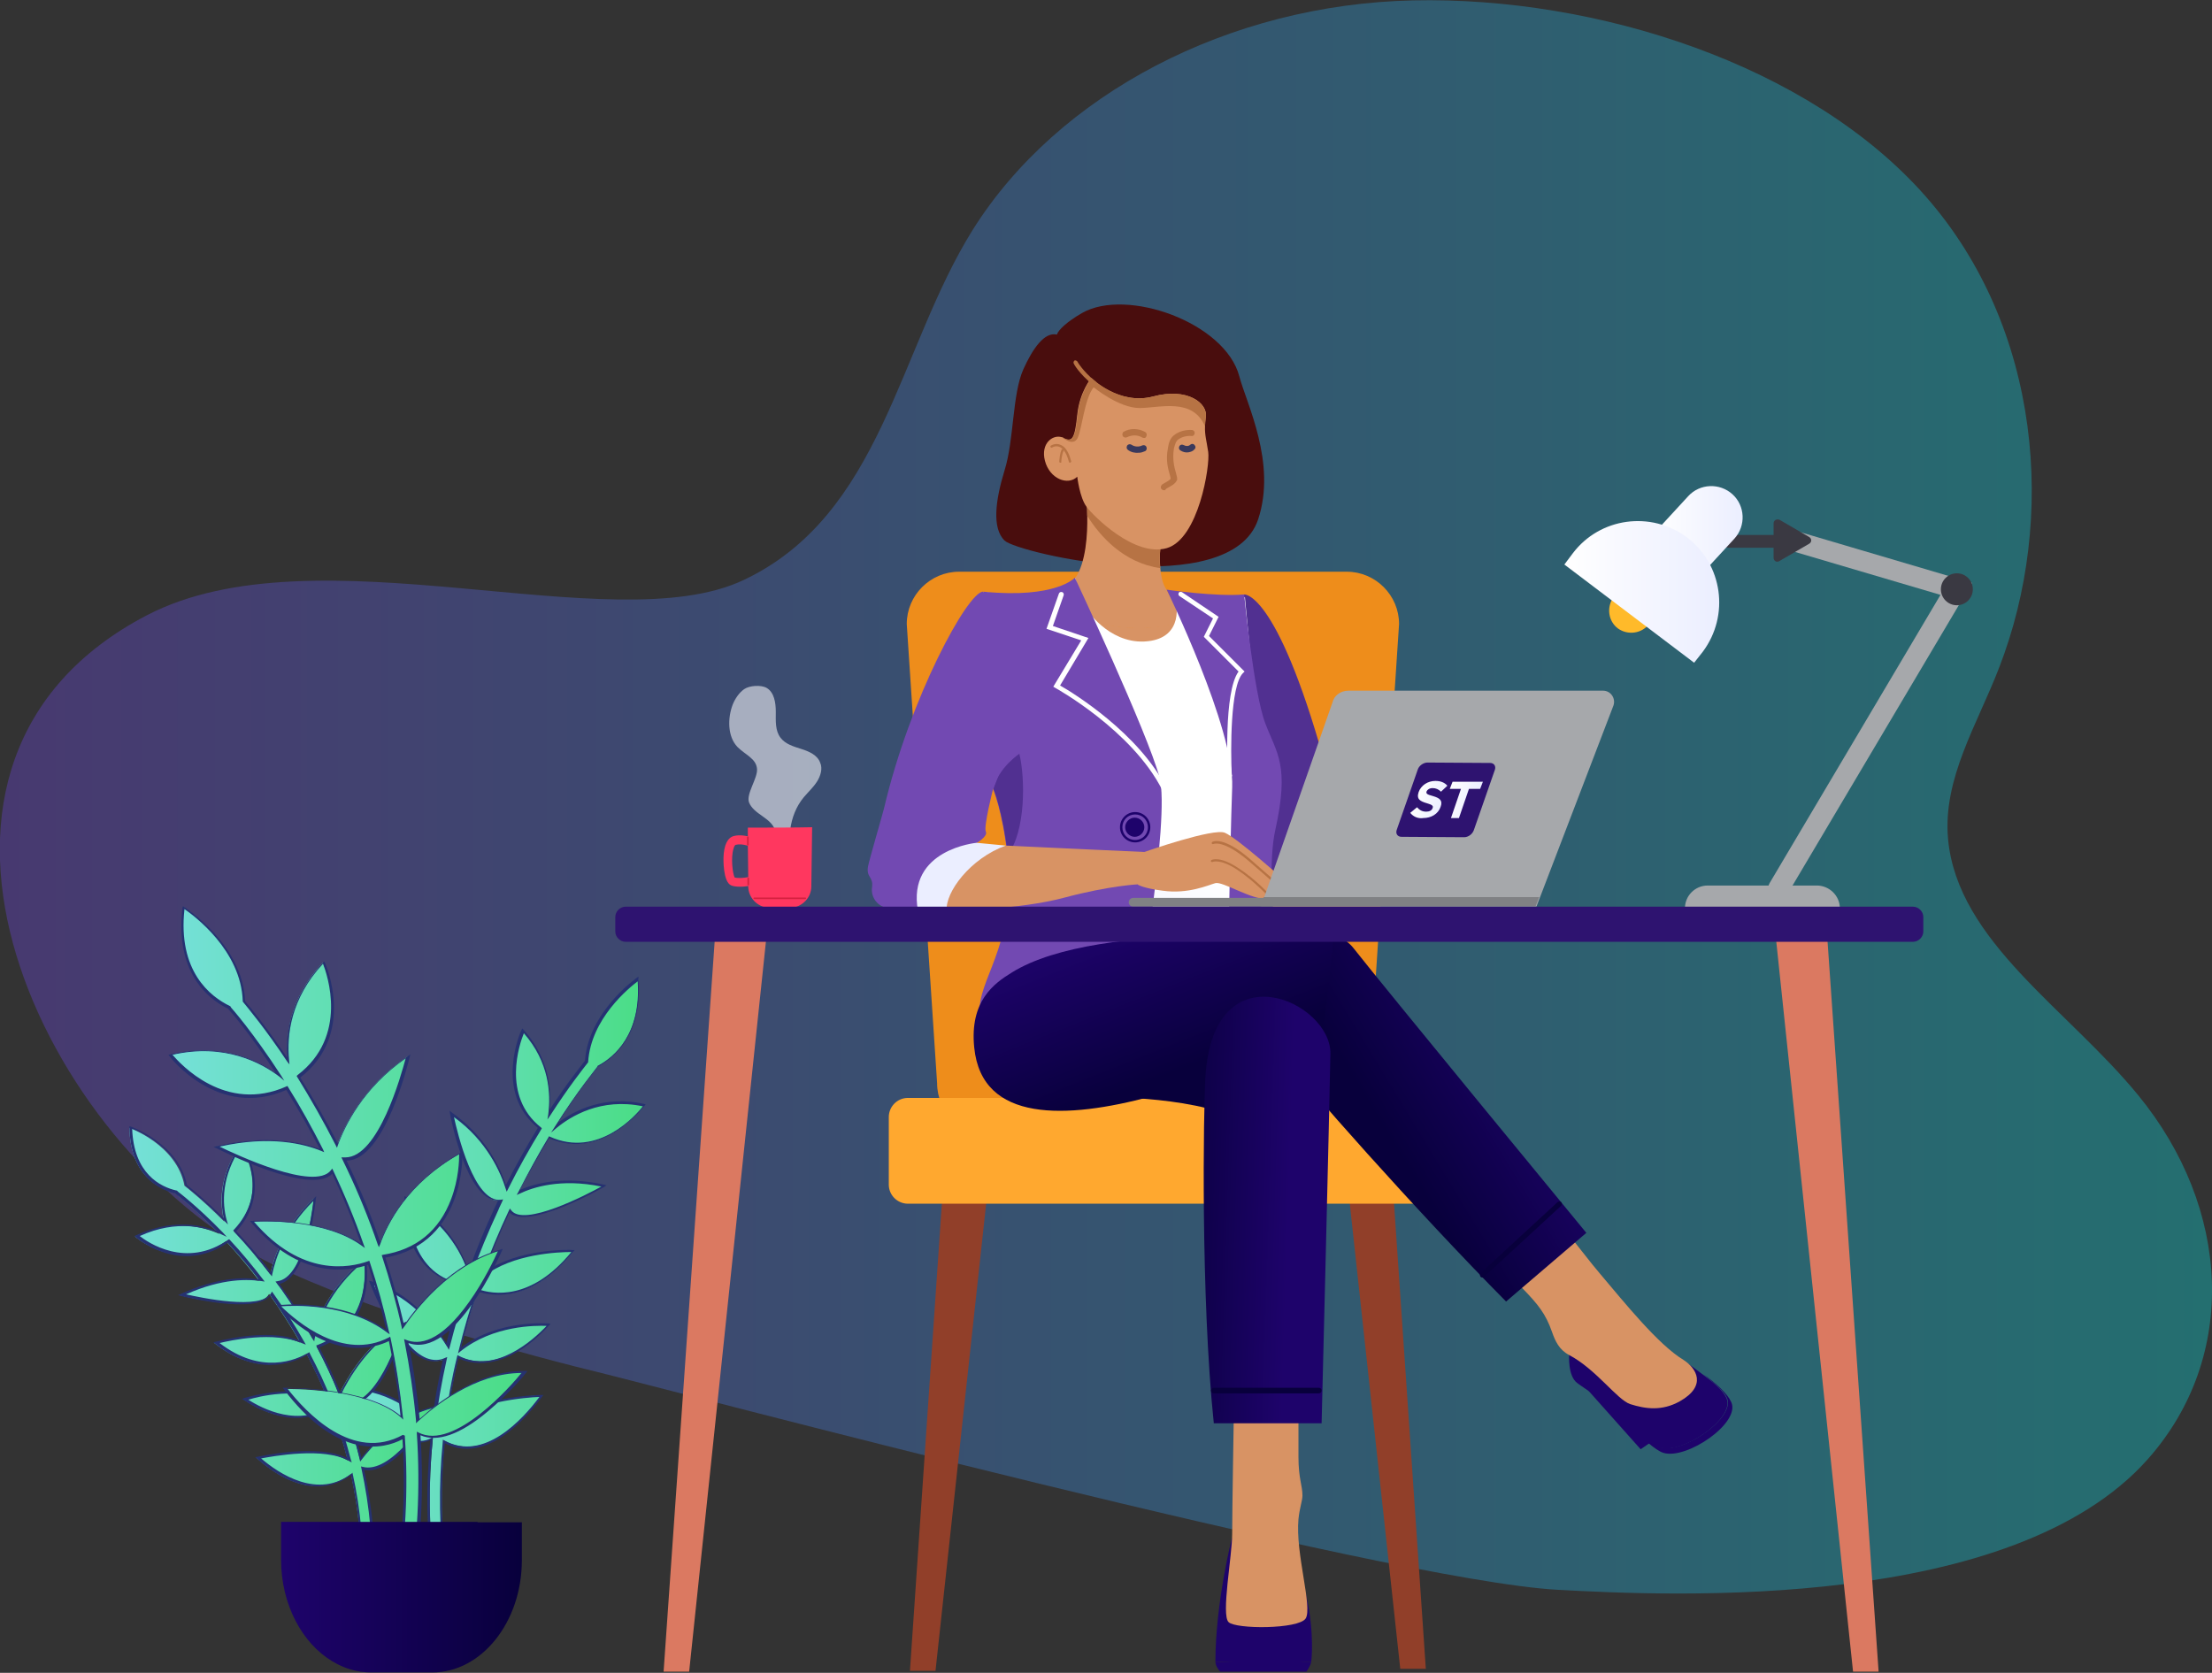 <svg version="1.1" id="Layer_1" xmlns="http://www.w3.org/2000/svg" x="0" y="0" viewBox="0 0 554 419" xml:space="preserve"><rect x="0" y="0" width="554" height="419" fill="#333333" stroke="none"/><style>.st3{fill:#263271}.st7{fill:#913f29}.st11{fill:#513091}.st12{fill:#d89364}.st14{fill:#7249b2}.st15{fill:#b77344}.st16{fill:#fff}.st17{fill:#1e036b}.st23{fill:#08003c}.st24{fill:#a6a8ab}.st25{fill:#3a3942}.st29{fill:#ff375f}.st31{fill:#d6203f}.st32{fill:#808184}.st33{fill:#db7961}.st34{fill:#2e1370}.st37{fill:#39395c}</style><g id="BG_1_" opacity=".3"><linearGradient id="SVGID_1_" gradientUnits="userSpaceOnUse" x1="0" y1="199.545" x2="554" y2="199.545"><stop offset="0" stop-color="#7747ff"/><stop offset="1" stop-color="#00fbff"/></linearGradient><path d="M64.1 314.5c-56-31.2-97.2-124-27.3-160.4 42.3-22 116.4 6.8 149.4-8.8 34.6-16.3 38.7-57.7 57.4-87.7C265 23.5 307.8 1.1 353.9.1c46-1 99.4 16.1 128.4 49.1s32.8 80.9 18.4 118c-5.4 14.1-14.2 27.8-12.8 43 2.4 25.6 29.9 42.5 47.6 64.1 23.2 28.3 25.2 65.4 2.5 91.1-33.9 38.3-119 34.4-147.9 32.8-42.6-2.3-223.4-50.4-241.5-54.8-23-5.6-64-17.5-84.5-28.9z" fill="url(#SVGID_1_)"/></g><g id="Plants_1_"><linearGradient id="SVGID_2_" gradientUnits="userSpaceOnUse" x1="87.104" y1="320.737" x2="161.289" y2="320.737"><stop offset="0" stop-color="#75e0d9"/><stop offset="1" stop-color="#4add85"/></linearGradient><path d="M93 321.4c10.1 2.7 16.7 11.9 19.1 15.9 1.3-5.4 2.9-10.6 4.5-15.4-16.4-2.2-14.9-21.6-14.9-21.6 10.6 6 14.5 14.7 15.8 19.1 2.2-6.1 4.5-11.6 6.8-16.5.3-.7.7-1.5 1-2.2-7.9 1.1-12.2-21.6-12.2-21.6 8.9 6.2 12.4 14.7 13.7 18.6 2.9-5.7 5.8-10.8 8.4-15.1-11.3-9-4.2-24.4-4.2-24.4 6.8 7.6 7.1 16 6.4 20.9 4.7-7.2 8.3-11.8 9.5-13.2.8-12.4 12.9-20.7 12.9-20.7 1 13.7-5.9 19.6-10 21.9-.1.1-.1.2-.2.3-.1.2-4.7 5.5-10.6 15 3.7-3 11.5-7.9 22.4-5.5 0 0-10.3 14.1-23.9 8-2.4 4-5 8.6-7.6 13.8 3.7-1.7 10.9-3.9 21.4-1.6 0 0-19.9 11.3-23.6 6.1-2.4 5-4.7 10.5-6.8 16.3 8.4-6.7 22.7-6.1 22.7-6.1-10.3 12.9-20.2 11.2-24 9.8-1.6 4.8-3.1 9.8-4.4 15 9.4-7.7 22.3-6.5 22.3-6.5-11.4 12.3-20.1 9.3-22.7 8-1.3 5.5-2.3 11.2-3.1 17.1 7.1-6.9 24-7.3 24-7.3-11.6 15.9-20.8 13.4-24.4 11.4-1 10.7-1 21.9.5 33.6.1.8-.5 1.6-1.3 1.7-.3 0-.6 0-.8-.1-.4-.2-.8-.6-.8-1.2-1.6-12.1-1.6-23.7-.5-34.6-8.2 4.8-21-12.4-21-12.4 9.7-.6 18.2 6.6 21.3 9.7.7-6 1.7-11.8 3-17.3-9.8 4.5-18.7-18.9-18.7-18.9z" fill="url(#SVGID_2_)"/><path class="st3" d="M110.1 396.5c-.3 0-.5-.1-.8-.2-.5-.3-.9-.8-1-1.4-1.5-11.1-1.7-22.6-.5-34.2-3.4 1.7-8.1 0-13.5-4.7-4.2-3.7-7.4-8-7.5-8.1l-.3-.4h.5c9.4-.6 17.7 6.1 21.1 9.4.6-5.4 1.6-10.8 2.8-16.3-1.5.6-3 .5-4.6-.1-7.5-3-13.4-18.5-13.7-19.2l-.2-.5.5.1c9.8 2.6 16.3 11.3 18.9 15.5 1.2-4.8 2.6-9.7 4.3-14.5-8.4-1.3-11.9-7.1-13.5-11.8-1.7-5.1-1.3-10.1-1.3-10.1v-.4l.4.2c10 5.7 14.1 13.7 15.7 18.5 1.9-5.4 4.1-10.7 6.5-15.8.3-.6.6-1.2.8-1.8h-.1c-7.7 0-11.8-20.9-11.9-21.8l-.1-.7.5.4c8.4 5.9 12.1 13.6 13.6 18.2 2.5-4.9 5.2-9.7 8-14.3-11.1-9-4.2-24.4-4.1-24.5l.2-.4.3.3c6.5 7.2 7 15.2 6.6 20 4.3-6.6 7.8-10.9 8.8-12.2.9-12.3 12.9-20.7 13-20.8l.4-.3v.5c1.1 13.8-5.8 19.7-10.1 22.1-.1.1-.1.2-.2.3 0 0-4.2 5-9.7 13.6 4.1-3 11.5-6.8 21.4-4.6l.4.1-.2.3c-.1.1-10.4 14.1-24 8.2-2.5 4.2-4.9 8.5-7.2 12.9 3.7-1.6 10.8-3.5 20.9-1.3l.7.2-.6.4c-.8.5-19.3 10.9-23.7 6.4-2.3 4.9-4.4 10-6.3 15 8.4-6.1 22-5.7 22.1-5.6h.5l-.3.4c-10.2 12.7-20 11.3-24 10-1.6 4.6-2.9 9.3-4.1 14 9.4-7.1 21.8-6 21.9-6l.5.1-.4.4c-4.9 5.3-9.9 8.4-14.8 9.2-3.7.6-6.5-.3-7.9-1-1.2 5.3-2.2 10.7-2.9 16 7.3-6.4 22.9-6.8 23.6-6.8h.6l-.3.4c-3.9 5.3-14 17.1-24.4 11.7-1.1 11.2-.9 22.3.6 33.1.1 1-.6 1.9-1.5 2-.2-.1-.3-.1-.4-.1zm-1.6-36.7l-.1.5c-1.2 11.7-1 23.3.5 34.6.1.4.3.8.7 1 .2.1.5.1.7.1.7-.1 1.2-.7 1.1-1.4-1.4-11-1.6-22.3-.5-33.6v-.4l.4.2c9.9 5.5 19.7-5.4 23.8-10.9-3 .1-17.1 1.1-23.2 7.2l-.6.5.1-.8c.7-5.7 1.7-11.4 3.1-17.1l.1-.3.3.2c9.1 4.7 18.7-4 22-7.5-2.6-.1-13.4-.2-21.6 6.4l-.6.5.2-.8c1.2-5 2.7-10.1 4.4-15.1l.1-.3.3.1c3.7 1.3 13.3 3 23.4-9.3h-.1c-2.9 0-14.7.4-21.8 6.1l-.8.6.3-.9c2-5.5 4.3-11 6.8-16.3l.2-.4.3.4c3.1 4.4 19.2-4 22.6-5.9-10.2-2.1-17.2.2-20.5 1.8l-.7.3.4-.7c2.4-4.7 4.9-9.3 7.6-13.8l.1-.2.2.1c12.1 5.5 21.7-5.5 23.3-7.6-10.5-2.2-18.1 2.5-21.7 5.5l-1.3 1.1.9-1.4c6-9.5 10.6-14.9 10.6-15 .1-.1.1-.2.2-.3v-.1h.1c4.1-2.2 10.8-7.9 9.9-21.1-2.1 1.6-11.7 9.3-12.4 20.2v.1l-.1.1c-1 1.3-4.7 5.9-9.4 13.2l-.7 1 .2-1.2c.7-5.4.2-13.2-6.1-20.4-1 2.4-5.7 15.7 4.3 23.6l.2.2-.1.2c-3 4.9-5.8 9.9-8.4 15.1l-.3.6-.2-.6c-1.3-4.2-4.7-12.1-13-18.1.8 3.7 5 21.6 11.8 20.7l.5-.1-.2.5c-.3.7-.7 1.4-1 2.2-2.5 5.4-4.8 10.9-6.8 16.5l-.3.8-.2-.8c-1.3-4.5-5.1-12.8-15.3-18.7-.1 2.9.1 19 14.7 20.9h.3l-.1.3c-1.7 5.1-3.2 10.3-4.5 15.4l-.2.6-.3-.6c-2.3-3.8-8.7-12.7-18.4-15.6 1.1 2.7 6.6 15.7 13.2 18.3 1.6.6 3.2.6 4.6-.1l.5-.2-.1.5c-1.3 5.8-2.3 11.6-3 17.3l-.1.6-.4-.4c-3-3-10.8-9.7-19.9-9.7h-.7c2 2.6 13.1 16.2 20.4 11.9l.3-.3z"/><linearGradient id="SVGID_3_" gradientUnits="userSpaceOnUse" x1="32.497" y1="340.64" x2="108.979" y2="340.64"><stop offset="0" stop-color="#75e0d9"/><stop offset="1" stop-color="#4add85"/></linearGradient><path d="M101.1 331.4c-9.1 4.6-14.3 13.9-16.2 17.9-1.7-4.3-3.6-8.3-5.6-12 14.9-5.7 11.8-21.8 11.8-21.8-9.3 7.6-12 15.8-12.8 19.8-2.6-4.6-5.2-8.8-7.8-12.4-.4-.5-.8-1.1-1.2-1.6 7.4-.9 9.3-21.1 9.3-21.1-7.7 7.3-10.2 15.3-10.9 19-3.2-4.2-6.3-7.8-9.2-10.8 9.6-10.2 1.7-21.6 1.7-21.6-5.6 8-5.1 15.1-4 19.2-5-5-8.8-8.1-10-9-1.9-10.3-13.8-14.5-13.8-14.5.3 11.9 7.3 15.2 11.3 16.2.1.1.1.2.2.2.1.1 4.8 3.6 11.1 10.2-3.7-1.7-11.4-4-21.2.6 0 0 10.8 9.6 22.8 1.2 2.6 2.8 5.4 6.1 8.3 9.9-3.5-.6-10.4-.8-19.9 3.6 0 0 19.5 5 22.4-.3 2.6 3.7 5.3 7.8 7.8 12.2-8.3-3.7-21.5.1-21.5.1 10.7 8.5 19.7 4.8 23.1 2.7 1.9 3.7 3.8 7.6 5.4 11.7-9.4-4.3-21.2-.3-21.2-.3 11.6 7.8 19.4 3.2 21.7 1.5 1.7 4.3 3.2 8.9 4.4 13.8-7.1-4.2-22.8-.6-22.8-.6 12.2 10.8 20.4 6.5 23.6 4 1.9 8.8 2.9 18.3 2.6 28.5 0 .7.6 1.2 1.4 1.1.3 0 .5-.1.8-.3.4-.3.7-.7.7-1.2.4-10.6-.7-20.4-2.7-29.4 8.1 2.2 18.3-15.4 18.3-15.4-9 1.7-16.2 9.8-18.8 13.2-1.2-4.9-2.7-9.6-4.3-14 9.2 1.6 15.2-20.3 15.2-20.3z" fill="url(#SVGID_3_)"/><path class="st3" d="M91.8 399c-.4 0-.7-.1-1-.4-.3-.3-.4-.6-.4-1.1.3-9.4-.5-18.9-2.5-28-3.3 2.5-11.6 6.4-23.6-4.2l-.4-.3.5-.1c.6-.1 15.1-3.4 22.5.3-1.1-4.3-2.5-8.6-4.1-12.8-8.5 6.2-18.8.3-21.7-1.7l-.5-.3.5-.2c.1 0 11.5-3.8 20.8 0-1.5-3.7-3.2-7.3-5-10.8-3.6 2.1-12.6 5.5-23.1-2.9l-.4-.3.5-.1c.1 0 12.6-3.6 21-.4-2.2-3.8-4.6-7.6-7.2-11.2-3.6 4.8-21.7.3-22.4.1l-.7-.2.7-.3c9.1-4.2 15.8-4.2 19.4-3.7-2.4-3.2-5-6.2-7.7-9.1-12 8.2-22.9-1.3-23-1.4l-.3-.3.4-.2c8.9-4.1 16-2.7 20.1-1.1-5.9-6-10.1-9.2-10.2-9.2l-.2-.2c-4.2-1-11.1-4.5-11.4-16.4v-.4l.4.1c.1 0 12 4.3 14 14.6 1.1.9 4.6 3.7 9.2 8.3-.8-3.9-1.1-10.9 4.3-18.5l.2-.3.2.3c.1.1 7.9 11.6-1.5 21.8 3 3.2 5.9 6.6 8.6 10.2 1-4.2 3.6-11.6 10.9-18.5l.5-.5-.1.7c-.1.8-1.9 19.6-9.1 21.3.3.4.6.8.9 1.3 2.7 3.8 5.2 7.7 7.5 11.8 1-4.4 4-12.1 12.8-19.3l.4-.3.1.4c0 .2 3 16.2-11.7 22 1.9 3.7 3.7 7.4 5.2 11.2 2.1-4.1 7.3-13 16-17.4l.6-.3-.2.6c-.2.9-6 21.4-15.1 20.5 1.6 4.3 3 8.6 4 13 2.9-3.6 9.9-11.2 18.6-12.9l.6-.1-.3.5s-2.6 4.5-6.2 8.5c-4.6 5.3-8.6 7.7-12 7.1 2.1 9.5 3 19.3 2.6 29.1 0 .5-.3 1.1-.8 1.4-.3.2-.6.3-.9.4-.2-.1-.3-.1-.3-.1zm-3.6-30.4l.1.4c2.1 9.3 2.9 19 2.6 28.6 0 .3.1.5.3.6.2.2.5.3.8.2.2 0 .4-.1.6-.3.3-.2.6-.6.6-1 .3-9.9-.6-19.7-2.7-29.4l-.1-.4.4.1c7 1.9 15.9-11.8 17.7-14.7-8.7 1.9-15.5 9.7-18 13l-.3.4-.1-.5c-1.1-4.7-2.6-9.4-4.3-13.9l-.2-.4.5.1c8 1.4 13.7-15.9 14.8-19.5-8.7 4.7-13.7 13.7-15.5 17.4l-.3.6-.2-.6c-1.6-4-3.5-8-5.6-12l-.1-.3.3-.1c13.1-5 12-18.3 11.7-21-8.8 7.3-11.5 15.3-12.4 19.4l-.1.7-.4-.6c-2.4-4.3-5-8.4-7.8-12.4-.4-.5-.8-1.1-1.2-1.6l-.3-.4.5-.1c6.3-.8 8.6-16.5 9-20.1-7.1 7-9.5 14.4-10.3 18.3l-.1.6-.4-.5c-2.9-3.8-5.9-7.4-9.1-10.8l-.2-.2.2-.2c8.5-9 3.1-19 1.9-20.9-5.1 7.5-4.9 14.3-3.7 18.6l.3 1-.7-.7c-5-5.1-8.9-8.1-9.9-9l-.1-.1v-.1c-1.6-9-11.2-13.3-13.3-14.1.4 11.3 7.1 14.6 11.1 15.5h.1l.1.1.2.2s4.8 3.6 11.2 10.2l1 1.1-1.3-.6c-3.6-1.7-11.1-3.9-20.5.4 1.9 1.5 11.6 8.3 22.2.9l.2-.1.2.2c2.9 3.1 5.7 6.5 8.3 9.9l.4.5-.7-.1c-3.2-.5-9.9-.8-19 3.3 3.6.8 18.8 4.1 21.3-.3l.2-.4.3.4c2.8 3.9 5.5 8.1 7.8 12.2l.4.7-.8-.3c-7.2-3.2-18.3-.7-20.8-.1 10.4 8 19.1 4.3 22.3 2.4l.2-.1.1.3c2 3.8 3.9 7.8 5.4 11.7l.3.6-.6-.3c-8.1-3.7-18.1-1.2-20.5-.4 3.4 2.2 13 7.2 20.9 1.2l.3-.2.1.3c1.8 4.5 3.2 9.2 4.4 13.8l.2.6-.6-.3c-6.2-3.7-19.3-1.2-22.1-.7 4.3 3.7 14.3 10.5 22.9 3.6l-.1-.3z"/><g><linearGradient id="SVGID_4_" gradientUnits="userSpaceOnUse" x1="42.758" y1="314.225" x2="131.351" y2="314.225"><stop offset="0" stop-color="#75e0d9"/><stop offset="1" stop-color="#4add85"/></linearGradient><path d="M125.2 313.2c-12.6 3.6-21.1 14.6-24.3 19.3-1.4-6.3-3.1-12.2-4.9-17.7 20.3-3.3 19.3-25.9 19.3-25.9-13.4 7.5-18.5 17.8-20.3 22.9-2.4-7-5.1-13.4-7.7-19-.4-.8-.8-1.7-1.2-2.5 9.7.9 16-25.7 16-25.7-11.3 7.6-16 17.7-17.7 22.3-3.3-6.5-6.6-12.3-9.8-17.2 14.4-10.9 6.3-28.6 6.3-28.6-8.7 9.1-9.4 18.9-8.8 24.6-5.4-8.2-9.8-13.4-11.1-15-.5-14.4-15-23.5-15-23.5-1.9 16.1 6.5 22.6 11.5 25 .1.1.1.3.2.4.2.2 5.5 6.3 12.4 17-4.4-3.4-13.9-8.7-27.4-5.4 0 0 12.1 16 29.2 8.3 2.8 4.5 5.8 9.8 8.8 15.7-4.4-1.8-13.3-4.1-26.4-1 0 0 24.2 12.3 28.9 6.1 2.7 5.7 5.3 12 7.7 18.7-9.9-7.3-27.6-6-27.6-6 12.2 14.6 24.5 12.1 29.2 10.4 1.8 5.5 3.4 11.3 4.8 17.3-11.3-8.5-27.3-6.5-27.3-6.5 13.5 13.8 24.4 10 27.7 8.3 1.4 6.3 2.4 12.9 3.1 19.8-8.4-7.8-29.3-7.4-29.3-7.4 13.7 18 25.1 14.7 29.7 12.2.8 12.4.3 25.5-2.1 39.1-.2 1 .5 1.8 1.5 1.9.4 0 .7 0 1-.2.6-.3 1-.8 1.1-1.4 2.5-14.2 3-27.7 2.1-40.4 10 5.3 26.5-15.4 26.5-15.4-12-.3-22.7 8.5-26.8 12.3-.6-7-1.6-13.7-2.9-20 11.6 4.8 23.6-22.8 23.6-22.8z" fill="url(#SVGID_4_)"/><path class="st3" d="M100.7 401.4h-.2c-.6-.1-1.1-.3-1.4-.8-.3-.4-.4-.9-.4-1.5 2.2-12.7 2.9-25.7 2.1-38.6-2.5 1.3-6.4 2.5-11.3 1.4-6.2-1.4-12.4-6-18.4-13.9l-.3-.4h.5c.8 0 20.3-.2 29 7-.6-6.2-1.6-12.5-2.9-18.7-1.8.9-5.3 2.1-9.9 1.6-6-.7-12-4.1-17.8-10.1l-.4-.4.5-.1c.2 0 15.7-1.8 26.9 6.2-1.2-5.5-2.8-11-4.5-16.3-5 1.7-17.2 3.8-29.3-10.6l-.3-.4h.5c.2 0 17.1-1.1 27.3 5.7-2.1-5.9-4.5-11.8-7.2-17.5-5.4 5.6-28-5.9-29-6.4l-.7-.3.7-.2c12.6-3 21.4-1 25.9.7-2.6-5-5.4-10-8.4-14.8-17 7.5-29.2-8.3-29.3-8.5l-.2-.3.4-.1c12.4-3 21.6 1.2 26.4 4.6-6.5-10-11.5-15.6-11.6-15.7-.1-.1-.2-.2-.2-.3-5.2-2.5-13.4-9.2-11.5-25.3l.1-.4.4.2c.1.1 14.6 9.3 15.2 23.6 1.3 1.5 5.3 6.4 10.5 14.1-.4-5.5.6-15 9-23.8l.3-.3.2.4c.1.2 7.9 17.8-6.2 28.7 3.3 5.3 6.5 10.8 9.4 16.5 2-5.3 6.8-14.6 17.6-21.9l.6-.4-.2.7c-.3 1.1-6.2 25.9-15.8 25.9.3.7.7 1.4 1 2.1 2.8 5.9 5.3 12.1 7.4 18.3 2.1-5.6 7.4-15.2 20.2-22.4l.4-.2v.4c0 .1.2 5.8-2.1 11.8-2.1 5.5-6.8 12.5-17.2 14.3 1.8 5.6 3.4 11.2 4.7 16.9 3.4-4.9 11.8-15.4 24.1-18.9l.6-.2-.2.5c-.5 1.1-11.9 27.2-23.4 23.1 1.3 6.3 2.2 12.7 2.8 19 4.3-3.9 14.5-12 25.9-12h1.1l-.3.4c0 .1-4.2 5.2-9.6 9.7-7 5.9-12.7 7.8-16.9 6 .9 13.5.2 26.9-2.1 40-.1.7-.6 1.3-1.3 1.6-.5.2-.8.3-1.2.3zm.7-41.8v.4c.9 13.2.2 26.3-2.1 39.2-.1.4 0 .8.2 1 .2.3.6.5 1 .6.3 0 .6 0 .9-.2.5-.2.9-.7.9-1.2 2.3-13.2 3-26.7 2.1-40.3v-.5l.4.2c8.9 4.7 23.4-11.9 25.8-14.9-11.6 0-22 8.5-26 12.2l-.4.4v-.6c-.6-6.6-1.6-13.4-2.9-20l-.1-.5.5.2c3.2 1.3 8.5.8 15.8-9.5 3.7-5.2 6.4-10.9 7.2-12.7-12.2 3.8-20.5 14.5-23.6 19.1l-.4.5-.1-.6c-1.3-5.9-3-11.9-4.9-17.7l-.1-.3.3-.1c8.3-1.3 14.1-6 17.1-14 1.9-5 2-9.7 2-11.2-12.9 7.3-17.9 17.3-19.8 22.6l-.3.7-.3-.7c-2.2-6.4-4.8-12.8-7.7-18.9-.4-.8-.8-1.7-1.2-2.5l-.2-.4h1c8.3 0 14-20.7 15.1-24.8-10.6 7.4-15.2 16.8-17 21.8l-.2.6-.3-.6c-3-5.9-6.3-11.7-9.7-17.2l-.1-.2.2-.2c12.9-9.8 7.4-25.3 6.4-27.9-8.1 8.7-9.1 17.9-8.5 24.1l.1 1.1-.5-.6c-5.5-8.3-9.9-13.5-11.1-15l-.1-.1v-.1c-.4-12.8-12.3-21.5-14.6-23.1-1.7 15.5 6.4 21.9 11.4 24.3h.1v.1c.1.1.1.2.2.3.1.1 5.5 6.2 12.5 17l.8 1.3-1.2-1c-4.4-3.4-13.7-8.5-26.8-5.5 1.9 2.2 13.2 14.8 28.6 7.9l.2-.1.1.2c3.2 5.1 6.1 10.4 8.8 15.7l.3.7-.7-.3c-4.1-1.7-12.7-4-25.5-1.1 3.9 1.9 23.8 11.3 27.9 5.9l.3-.4.2.4c2.9 6.1 5.5 12.4 7.7 18.7l.3.8-.7-.5c-8.9-6.6-24-6.3-27.1-6.1 11.9 13.9 23.9 11.6 28.6 9.9l.3-.1.1.3c1.9 5.7 3.5 11.5 4.8 17.4l.2.7-.6-.4c-9.9-7.5-23.6-6.8-26.6-6.6 3.9 3.8 15.5 13.8 27 7.8l.3-.2.1.3c1.4 6.6 2.4 13.2 3.1 19.8l.1.7-.5-.5c-7.5-6.9-25.2-7.3-28.6-7.4 4.8 6.2 16.5 18.6 29 11.7l.5.2z"/></g><linearGradient id="SVGID_5_" gradientUnits="userSpaceOnUse" x1="70.508" y1="400.14" x2="130.619" y2="400.14"><stop offset="0" stop-color="#1e036b"/><stop offset="1" stop-color="#08003c"/></linearGradient><path d="M119.6 381.3h11.1v9.5c0 15.5-10.1 28.1-22.4 28.1H92.9c-3.5 0-6.7-1-9.7-2.8-7.5-4.5-12.8-14.2-12.8-25.4v-9.5h49.2z" fill="url(#SVGID_5_)"/></g><g id="Chair_1_"><path class="st7" d="M234.3 418.5h-6.4l8.5-124.5h11.4zM350.7 418h6.4l-8.5-124.4h-11.4z"/><path d="M329.6 284.4h-81.8c-7.2 0-13.1-5.9-13.1-13.1l-7.6-115c0-7.2 5.9-13.1 13.1-13.1h97.1c7.2 0 13.1 5.9 13.1 13.1l-7.6 115c-.2 7.2-6.1 13.1-13.2 13.1z" fill="#ee8d1b"/><path d="M358.2 301.5H227.4c-2.6 0-4.8-2.1-4.8-4.8v-16.9c0-2.6 2.1-4.8 4.8-4.8h130.9c2.6 0 4.8 2.1 4.8 4.8v16.9c-.1 2.6-2.2 4.8-4.9 4.8z" fill="#ffa82f"/></g><g id="Woman_3_"><path d="M315.1 130.1c4.7-14.1-2.9-29-4.7-35.8-3.5-13.5-28.2-22.3-39.4-15.9-3.8 2.2-5.9 4.2-6.3 5.4-3.1-.7-6 3.4-8.4 8.7-2.8 6.3-2.3 17.6-4.7 25.3-2.3 7.5-3.2 14.5 0 17.6 3.3 3.2 56.6 15.4 63.5-5.3z" fill="#490d0d"/><path class="st11" d="M311.6 148.9c2.1 0 11.8 5.3 24.7 59.9 0 0-12.9 20.6-21.2 12.3 0 .1-14.4-66.9-3.5-72.2z"/><path class="st12" d="M292.2 147.7s-1.3-1.3-1.6-5.4c-.1-1.3-.2-2.9 0-4.8 0 0-9.3-14.8-18.5-12.3 0 0 .2 1.6.2 4 .1 4.5-.3 11.7-3 15.6.2.4.8 9.2 1.2 10 13.5 4.7 25.2 1.8 26.4 0 0-.4-4.2-5.3-4.7-7.1z"/><path class="st12" d="M295.1 184.7c-17-7.1-23.5-21.2-24.7-30 13.5 4.7 25.2 1.8 26.4 0 10.1 15.9-1.7 30-1.7 30z"/><linearGradient id="SVGID_6_" gradientUnits="userSpaceOnUse" x1="278.606" y1="202.554" x2="257.931" y2="236.686"><stop offset="0" stop-color="#fff"/><stop offset="1" stop-color="#ebeeff"/></linearGradient><path d="M315.7 248.8s-21.2 18.8-67-1.8c0 0 8-26.2 5.5-33.6-3.7-11.1-7.6-24.9-9-26.3 0 0-2.4-27 1.2-38.8 0 0 8.6 1.2 16.5-.4 1-.2 2-.4 2.9-.7 1.6-.5 2.4-1.6 3.5-2.4.2.4.6 3.2 2.9 7.8.5.9 6.6 9.5 16.1 7.9 7.5-1.3 7.1-8.5 5.4-12.5 0 0 .7.3 4.6.7 3.3.3 7.8 1.1 13.5.9 0 0 1.8 20 2.9 27 1.2 7.1 5.3 12.3 5.3 18.8s-6.1 29.9-4.3 53.4z" fill="url(#SVGID_6_)"/><path class="st14" d="M283.5 263.9c-.1.7-.7 1.3-1.4 1.4l-33.6-.2c-.9.1-1.4-.6-1.7-1.5-4.6-15.4 1.9-16.6 5.4-34.2.6-3.1.9-6.8.5-10.8-.1-1.6-.3-3.1-.4-4.5-1.3-11.2-3.6-16.5-3.6-16.5.6-1.8-2.4-49.4-2.4-49.4 18.2 1.8 22.9-3.5 22.9-3.5s18.2 38.8 21.2 50c2.8 10.3-5.9 59.4-6.9 69.2z"/><path class="st15" d="M290.6 142.3c-9.2-1.3-15.1-8-18.3-13.1 0-2.4-.2-4-.2-4 9.2-2.6 18.5 12.3 18.5 12.3-.2 1.9-.2 3.5 0 4.8z"/><path class="st16" d="M269.3 143.6z"/><path class="st12" d="M292.2 137.3c-8.1 2.3-18.4-8.1-20.1-10.4-1.7-2.3-2.3-7.5-2.3-7.5-2.3 2.3-6.9.6-8.1-4-1.1-4.3 1.9-6.6 4.2-5.9.2 0 .3.1.4.2 2.3 1.2 2.9 0 3.5-5.8.6-5.8 3.5-9.2 3.5-9.2s6.9 6.9 15.5 4.6c8.6-2.3 13.8 1.7 13.2 5.2-.1.8-.2 1.6-.2 2.3-.1 2.1.4 3.7.8 6.4.5 3.4-2.4 21.8-10.4 24.1z"/><path class="st15" d="M302 104.5c-.1.8-.2 1.6-.2 2.3-3.1-7.3-11.4-4.6-16.4-4.6-5.2 0-11.5-5.2-11.5-5.2-2.3 2.9-2.9 10.4-4 12.7-1.1 2.2-3.7 0-3.9-.2.2 0 .3.1.4.2 2.3 1.2 2.9 0 3.5-5.8.6-5.8 3.5-9.2 3.5-9.2s6.9 6.9 15.5 4.6c8.5-2.3 13.6 1.7 13.1 5.2zM268 115.9c-.1 0-.3-.1-.3-.2 0 0-.6-2.9-2.2-3.7-.6-.3-1.3-.3-2 .1-.1.1-.3 0-.4-.1-.1-.1 0-.3.1-.4.9-.5 1.8-.5 2.6-.1 1.9.9 2.4 4 2.5 4.1 0 .1-.1.2-.3.3.1 0 0 0 0 0z"/><path class="st15" d="M265.6 115.9c-.2 0-.3-.1-.3-.3 0-.1.1-2 .6-3 .1-.1.3-.2.4-.1.1.1.2.3.1.4-.5.9-.6 2.7-.6 2.8.1 0 0 .2-.2.2zM274 96.5c-.1 0-.2 0-.3-.1-3.6-3-4.8-5.3-4.8-5.4-.1-.2 0-.5.2-.7.2-.1.5 0 .7.2 0 0 1.2 2.3 4.6 5.1.2.2.2.5.1.7-.2.1-.4.2-.5.2z"/><path class="st14" d="M292.2 147.7s12.3 1.8 19.4 1.2c0 0 2.4 24.7 5.3 32.3 2.9 7.6 6.1 10.4 2.5 26.7-3.3 14.6 3 54.4 4.3 62.4.1.8-.4 1.6-1.2 1.9l-13.4 4.2c-1.1.3-2.2-.5-2.2-1.6.2-11.7 1.2-64.6 1.7-77.6.6-14.8-16.4-49.5-16.4-49.5z"/><path class="st17" d="M286.6 207.2c0 1.3-1.1 2.4-2.4 2.4s-2.4-1.1-2.4-2.4 1.1-2.4 2.4-2.4 2.4 1.1 2.4 2.4z"/><path class="st17" d="M284.3 211c-2.1 0-3.8-1.7-3.8-3.8 0-2.1 1.7-3.8 3.8-3.8 2.1 0 3.8 1.7 3.8 3.8 0 2.1-1.7 3.8-3.8 3.8zm0-7c-1.8 0-3.2 1.4-3.2 3.2s1.4 3.2 3.2 3.2c1.8 0 3.2-1.4 3.2-3.2s-1.4-3.2-3.2-3.2zM280.5 247.7c0 1.3-1.1 2.4-2.4 2.4-1.3 0-2.4-1.1-2.4-2.4s1.1-2.4 2.4-2.4c1.3.1 2.4 1.1 2.4 2.4zM287.5 251.6c-2.1 0-3.8-1.7-3.8-3.8 0-2.1 1.7-3.8 3.8-3.8 2.1 0 3.8 1.7 3.8 3.8 0 2-1.7 3.8-3.8 3.8zm0-7.1c-1.8 0-3.2 1.4-3.2 3.2 0 1.8 1.4 3.2 3.2 3.2 1.8 0 3.2-1.5 3.2-3.2 0-1.7-1.4-3.2-3.2-3.2z"/><path class="st16" d="M308.1 194.7c-.3 0-.6-.2-.6-.6 0-.9-1.1-20.7 2.7-25.9l-8.7-8.7 2.3-4.6-8.4-5.6c-.3-.2-.3-.5-.2-.8.2-.3.5-.3.8-.2l9.2 6.2-2.4 4.8 8.9 8.9-.4.4c-3.2 3.2-3.1 19.4-2.8 25.4.2.4-.1.7-.4.7zM291.6 198.2c-.2 0-.4-.1-.5-.3-7.5-14.9-26.6-25.5-26.8-25.6l-.5-.3 7-11.6-8.7-2.9 3.1-8.8c.1-.3.4-.5.8-.4.3.1.5.4.4.8l-2.7 7.7 8.9 3-7.1 11.9c3.2 1.8 19.8 12 26.7 25.8.1.3 0 .6-.3.8-.1-.1-.2-.1-.3-.1z"/><path class="st12" d="M286.6 213.4s17.4-6.1 20.2-4.8c2.9 1.2 14.7 11.7 14.7 11.7s-.8 4.4-4.3 4.8c-3.5.4-11-4.4-12.8-3.9-1.8.5-6.8 2.8-13.2 1.9-4.8-.6-6.2-1.5-6.2-1.5s-1.1-6.9 1.6-8.2z"/><path class="st15" d="M320.6 222.5c-.1 0-.2 0-.2-.1 0 0-1-1-7.6-6.7-6.5-5.5-8.8-4.3-8.9-4.3-.1.1-.3 0-.4-.1-.1-.1 0-.3.1-.4.1-.1 2.7-1.6 9.5 4.3 6.7 5.8 7.6 6.7 7.7 6.7.1.1.1.3 0 .4 0 .2-.1.2-.2.2zM318.1 224.9c-.1 0-.2 0-.2-.1 0 0-3.7-4.1-8.1-7-4.3-2.8-6.1-1.9-6.1-1.9-.1.1-.3 0-.4-.1-.1-.1 0-.3.1-.4.1 0 2-1.1 6.7 2 4.5 2.9 8.2 7 8.2 7.1.1.1.1.3 0 .4h-.2z"/><path class="st11" d="M252.4 214.1c-1.3-11.2-3.6-16.5-3.6-16.5 1.2-5.3 6.5-8.8 6.5-8.8 1.5 6.2 1.6 19.4-2.9 25.3z"/><path class="st14" d="M248.7 197.7s-2.4 9.4-1.8 10.6c.6 1.2-2.4 2.9-2.4 2.9-10 3.5-14.7 17-14.7 17-5.3 0-5.6-.1-8.1-.9-2.2-.6-3.6-2.8-3.3-5 .4-2.8-1.5-2.4-1-5.3.3-1.6 3.6-12.9 4-14.5 6.5-27.8 21-54.3 24.8-54.3 15.4 21.8 2.5 49.5 2.5 49.5z"/><path class="st12" d="M286.6 213.4s-28.8-1.3-34.6-1.6c0 0-17.1 1-14.9 16.4 0 0 18.3-.3 29.6-3.4 11.3-3 18.4-3.3 18.4-3.3s3-2.1 1.5-8.1z"/><path d="M251.9 211.8l-7.3-.7s-17.5 1.6-14.7 17c0 0 4.2.5 7.2 0-.4-4.6 5.9-13.1 14.8-16.3z" fill="#ebeeff"/><path class="st17" d="M396.2 346.5l14.7 16.5 3.5-2.4s-13.5-14.7-18.2-14.1z"/><path class="st17" d="M408.3 351.6c-.6 1.9-1.5 3.3-3.1 2-3.4-2.8-7.8-5.4-10.2-7.2-2.4-1.8-2-7.1-2-7.1 4.4-.5 13.8 10.1 15.3 12.3z"/><path class="st17" d="M402.2 350.5s10.4 12.2 14.4 13.4c5.8 1.8 19.4-7.5 17-12.7-1-2.2-3.9-4.8-7-7 2.6 2.2 5 3.9 5.9 5.9 2.3 5-11 14.1-16.6 12.4-3.1-1.6-11.9-10.4-13.7-12z"/><path class="st17" d="M402.2 350.5s10.2 11.1 13.6 12.1c5.6 1.7 18.9-7.4 16.6-12.4-.9-2-3-3.7-5.9-5.9-3.3-2.5-5.1-3.7-5.1-3.7s-19.3-2.5-19.2 9.9z"/><path class="st12" d="M420.7 351c-4.5 2.5-8.6 1.9-12.4.7-3.3-1.1-8.5-8.7-15.3-12.3-2.5-1.3-3.5-3.5-4.3-5.8-3.1-8.9-7.5-9.6-28.3-32.7 4.6-8.3 8.9-10.4 15.4-11.9 4.6 3.6 21.3 25.9 24.9 30 6.1 7.2 14.6 17.8 20.9 21.6 3.3 2.1 6 6.5-.9 10.4z"/><linearGradient id="SVGID_7_" gradientUnits="userSpaceOnUse" x1="384.189" y1="259.721" x2="346.519" y2="282.573"><stop offset="0" stop-color="#1e036b"/><stop offset="1" stop-color="#08003c"/></linearGradient><path d="M320.8 263.7c4.8 6.7 34 39.7 56.4 62.3l20.1-17.2S347 247.7 339 237.5c-8-10.2-37-.3-18.2 26.2z" fill="url(#SVGID_7_)"/><linearGradient id="SVGID_8_" gradientUnits="userSpaceOnUse" x1="298.466" y1="305.935" x2="300.424" y2="289.095"><stop offset="0" stop-color="#1e036b"/><stop offset="1" stop-color="#08003c"/></linearGradient><path d="M277.5 274.8s29.4 0 37 8.8 32.9-26.4-7.1-32.9c-39.9-6.5-29.9 24.1-29.9 24.1z" fill="url(#SVGID_8_)"/><linearGradient id="SVGID_9_" gradientUnits="userSpaceOnUse" x1="280.88" y1="229.817" x2="296.005" y2="267.848"><stop offset="0" stop-color="#1e036b"/><stop offset="1" stop-color="#08003c"/></linearGradient><path d="M253.4 243.6c-4.4 2.7-10.6 7.1-9.4 18.8 3.8 37.8 85.2-4.1 86.4-2.9 1.2 1.2 3.5-24 3.5-24s-58.4-5.7-80.5 8.1z" fill="url(#SVGID_9_)"/><path class="st17" d="M305.6 418.7h21.6s.9-1.2 1.2-2.4c-2.1 0-6.9-.5-12-.5-4.2 0-8.7.6-12 .5.1 1.3 1.2 2.4 1.2 2.4z"/><path class="st17" d="M308.5 385.4s-4.1 16.1-4.1 30.9h24s.9-7-1.2-16.4c-.7-5.1-13.7-17.3-18.7-14.5z"/><path class="st12" d="M309 354.9s-.4 23.8-.4 29.3-2.8 20.3-.9 22.1c1.8 1.8 17.5 1.8 19.3-.9 1.8-2.8-2.6-16.3-1.8-24.9.3-2.9 1-4.6 1-5.9 0-2.6-1-4.2-1-9.7v-10.2l-16.2.2z"/><linearGradient id="SVGID_10_" gradientUnits="userSpaceOnUse" x1="106.901" y1="907.716" x2="76.455" y2="912.924" gradientTransform="rotate(11.536 3207.202 1673.92)"><stop offset="0" stop-color="#1e036b"/><stop offset="1" stop-color="#08003c"/></linearGradient><path d="M301.9 269.7c-.5 8.2-1.2 55.1 2.1 86.8h27s2-79.7 2.2-92.6c.2-13-29.3-26.6-31.3 5.8z" fill="url(#SVGID_10_)"/><path class="st23" d="M330.3 349H304c-.4 0-.7-.3-.7-.7 0-.4.3-.7.7-.7h26.3c.4 0 .7.3.7.7 0 .4-.3.7-.7.7zM371.3 320c-.2 0-.4-.1-.5-.2-.2-.3-.2-.7 0-.9l19.3-17.8c.3-.2.7-.2.9 0 .2.3.2.7 0 .9l-19.3 17.8c-.1.1-.2.2-.4.2z"/></g><g id="Lamp_1_"><path class="st24" d="M445.4 225.1c-.4 0-.9-.1-1.3-.4-1.2-.7-1.6-2.3-.9-3.5L486 149l-37.6-11.1c-1.4-.4-2.2-1.8-1.7-3.2.4-1.4 1.8-2.2 3.2-1.7l44 13-46.2 77.9c-.6.7-1.4 1.2-2.3 1.2z"/><circle class="st25" cx="490.1" cy="147.6" r="4"/><path class="st25" d="M445.7 137.2H433c-.9 0-1.6-.7-1.6-1.6s.7-1.6 1.6-1.6h12.6c.9 0 1.6.7 1.6 1.6s-.7 1.6-1.5 1.6z"/><path class="st24" d="M460.8 227.5H422c0-3.2 2.6-5.7 5.7-5.7H455c3.2 0 5.8 2.6 5.8 5.7z"/><linearGradient id="SVGID_11_" gradientUnits="userSpaceOnUse" x1="413.733" y1="133.418" x2="436.505" y2="133.418"><stop offset="0" stop-color="#fff"/><stop offset="1" stop-color="#ebeeff"/></linearGradient><path d="M416.3 143c-3.2-2.9-3.4-7.9-.5-11.1l7-7.6c2.9-3.2 7.9-3.4 11.1-.5 3.2 2.9 3.4 7.9.5 11.1l-7 7.6c-2.9 3.3-7.9 3.5-11.1.5z" fill="url(#SVGID_11_)"/><path class="st25" d="M444.2 139.7v-8.6c0-.8.8-1.2 1.5-.9l7.4 4.3c.7.4.7 1.3 0 1.7l-7.4 4.3c-.7.5-1.5 0-1.5-.8z"/><path d="M404.7 148.9l8.9 6.7-.6.7c-1.8 2.4-5.3 2.9-7.8 1.1-2.4-1.8-2.9-5.3-1.1-7.8l.6-.7z" fill="#ffba2a"/><linearGradient id="SVGID_12_" gradientUnits="userSpaceOnUse" x1="391.734" y1="148.296" x2="430.472" y2="148.296"><stop offset="0" stop-color="#fff"/><stop offset="1" stop-color="#ebeeff"/></linearGradient><path d="M424.3 166l-32.5-24.6 2.1-2.8c6.8-9 19.6-10.7 28.6-4 9 6.8 10.7 19.6 4 28.6l-2.2 2.8z" fill="url(#SVGID_12_)"/></g><g id="Cup_1_"><path class="st29" d="M185.4 222.1c-.9 0-1.7-.1-2.2-.3-2.2-.8-2-6.9-2-7 .1-3.1 1-5 2.6-5.4 3.1-.8 6.9 1.4 7.1 1.5l.5.3v8.4l-.2.3c-1 1.6-3.7 2.2-5.8 2.2zm-1.4-2.3c1.2.3 4.2 0 5.2-.8v-6.4c-1.2-.6-3.3-1.4-4.9-1-.2 0-.4.3-.6 1-.7 2.3-.2 6.3.3 7.2zm.1.1z"/><path d="M201.3 199.7c1.1-1.3 2.4-2.5 3.3-3.9.9-1.4 1.5-3.3.8-4.8-.7-1.9-2.8-2.8-4.7-3.4-1.9-.6-4-1.2-5.2-2.8-1.4-1.8-1.2-4.3-1.2-6.5 0-2.3-.4-4.9-2.3-6-1.4-.8-4.3-.6-5.6.3s-2.3 2.4-2.9 3.9c-1.3 3.4-1.3 8 1.2 10.6 2 2 4.7 2.9 4.9 5.5.2 2.3-2.8 6.3-2 8.4 1.2 3 5.5 3.8 6.5 6.9.3.9.3 1.8.4 2.7.1.9.4 1.8 1.1 2.4 1 .8 2.3.4 2.3-.8.1-1.5-.2-2.9 0-4.3.4-3.1 1.5-5.9 3.4-8.2z" opacity=".55" fill="#fff"/><path class="st29" d="M203.4 207.2l-.2 14.8c0 2.8-2.2 5.1-5 5.4-.8.1-1.8.1-2.9.1-1.1 0-2.1 0-2.9-.1-2.8-.3-5-2.6-5-5.4v-2.2l-.1-7.9v-4.6c3.8 0 12.4 0 16.1-.1z"/><path class="st31" d="M201.7 225.2h-12.8c-.1 0-.2-.1-.2-.2s.1-.2.2-.2h12.8c.1 0 .2.1.2.2s-.1.2-.2.2zM187.3 211.8c-.1 0-.2-.1-.2-.2v-1.9c0-.1.1-.2.2-.2s.2.1.2.2v1.9c0 .1-.1.2-.2.2zM187.4 221.8c-.1 0-.2-.1-.2-.2V220c0-.1.1-.2.2-.2s.2.1.2.2v1.6c0 .1-.1.2-.2.2z"/></g><g id="Laptop_1_"><path class="st24" d="M337.7 173h63.8c1.9 0 3.2 1.9 2.6 3.7l-19.3 50.4h-69l17.9-51.1c.4-1.8 2.1-3 4-3z"/><path class="st32" d="M318.4 227.1h-34.6c-.6 0-1.1-.5-1.1-1.1s.5-1.1 1.1-1.1h34.6c.6 0 1.1.5 1.1 1.1s-.5 1.1-1.1 1.1z"/><path class="st32" d="M385.5 224.7l-.9 2.3h-69l.9-2.3z"/></g><g id="Table_1_"><path class="st33" d="M464.1 418.7h6.4l-12.9-184.5h-12.9zM172.6 418.7h-6.4l12.9-184.5H192z"/><path class="st34" d="M479.1 235.9H156.7c-1.4 0-2.6-1.2-2.6-2.6v-3.6c0-1.4 1.2-2.6 2.6-2.6h322.4c1.4 0 2.6 1.2 2.6 2.6v3.6c0 1.4-1.2 2.6-2.6 2.6z"/></g><path class="st34" d="M366.7 209.7l-15.7-.1c-1 0-1.5-.8-1.2-1.7l5.3-15.2c.3-.9 1.4-1.7 2.4-1.7l15.7.1c1 0 1.5.8 1.2 1.7l-5.3 15.2c-.4 1-1.4 1.7-2.4 1.7z"/><g><linearGradient id="SVGID_13_" gradientUnits="userSpaceOnUse" x1="-770.622" y1="200.359" x2="-763.387" y2="200.359" gradientTransform="matrix(1 0 -.35 1 1195.133 0)"><stop offset="0" stop-color="#fff"/><stop offset="1" stop-color="#ebeeff"/></linearGradient><path d="M353.2 203.6l1.7-1.4c.6.7 1.3 1.1 2.3 1.1.8 0 1.4-.3 1.6-.9.2-.5 0-.8-1.4-1.2-1.7-.5-2.7-1-2.1-2.8.6-1.7 2.3-2.8 4.2-2.8 1.3 0 2.3.4 3 1.2l-1.6 1.5c-.6-.6-1.3-.9-2.1-.9s-1.3.4-1.5.8c-.2.6.1.8 1.6 1.2 1.7.5 2.5 1.1 1.9 2.7-.6 1.8-2.4 2.8-4.3 2.8-1.3.2-2.5-.3-3.3-1.3" fill="url(#SVGID_13_)"/><linearGradient id="SVGID_14_" gradientUnits="userSpaceOnUse" x1="-762.798" y1="200.36" x2="-755.223" y2="200.36" gradientTransform="matrix(1 0 -.35 1 1195.133 0)"><stop offset="0" stop-color="#fff"/><stop offset="1" stop-color="#ebeeff"/></linearGradient><path fill="url(#SVGID_14_)" d="M365.9 197.6h-2.8l.7-1.8h7.6l-.7 1.8h-2.8l-2.5 7.3h-2z"/></g><path class="st15" d="M291.6 122.8c-.3 0-.5-.1-.7-.3-.3-.3-.2-.8.1-1.1.3-.2.6-.4 1-.6.5-.3.9-.5 1.2-.9 0-.2-.1-.5-.2-.9-.4-1.4-1.1-3.6-.5-6.7.2-1.3.5-2.6 1.8-3.5 1.2-.8 2.7-1.2 4.2-1.1.4 0 .8.4.7.8 0 .4-.4.8-.8.7-1.1-.1-2.3.2-3.2.8-.7.5-.9 1.2-1.2 2.4-.4 2.7.1 4.6.5 6 .2.8.4 1.3.3 1.8 0 .1 0 .1-.1.2-.4.8-1.2 1.2-1.9 1.6-.3.2-.6.3-.8.5-.1.2-.2.3-.4.3z"/><path class="st37" d="M285.3 113.4c-1 .1-2-.1-2.8-.7-.4-.3-.4-.7-.2-1.1.3-.4.8-.4 1.1-.2.7.5 1.8.6 2.6.2.4-.2.9-.1 1.1.3.2.4.1.9-.3 1.1-.5.2-1 .4-1.5.4zM297.6 113.3c-.7.1-1.4-.1-2-.5-.4-.3-.4-.7-.2-1.1.3-.4.7-.4 1.1-.2.5.3 1.2.3 1.6-.1.3-.3.8-.3 1.1.1.3.3.3.8-.1 1.1-.3.4-.9.6-1.5.7z"/><path class="st15" d="M286.6 109.7c-.2 0-.3 0-.5-.1-1.1-.7-2.6-.7-3.8-.1-.4.2-.9.1-1.1-.3-.2-.4-.1-.9.3-1.1 1.6-.9 3.7-.8 5.3.1.4.2.5.7.3 1.1-.1.3-.3.4-.5.4z"/></svg>